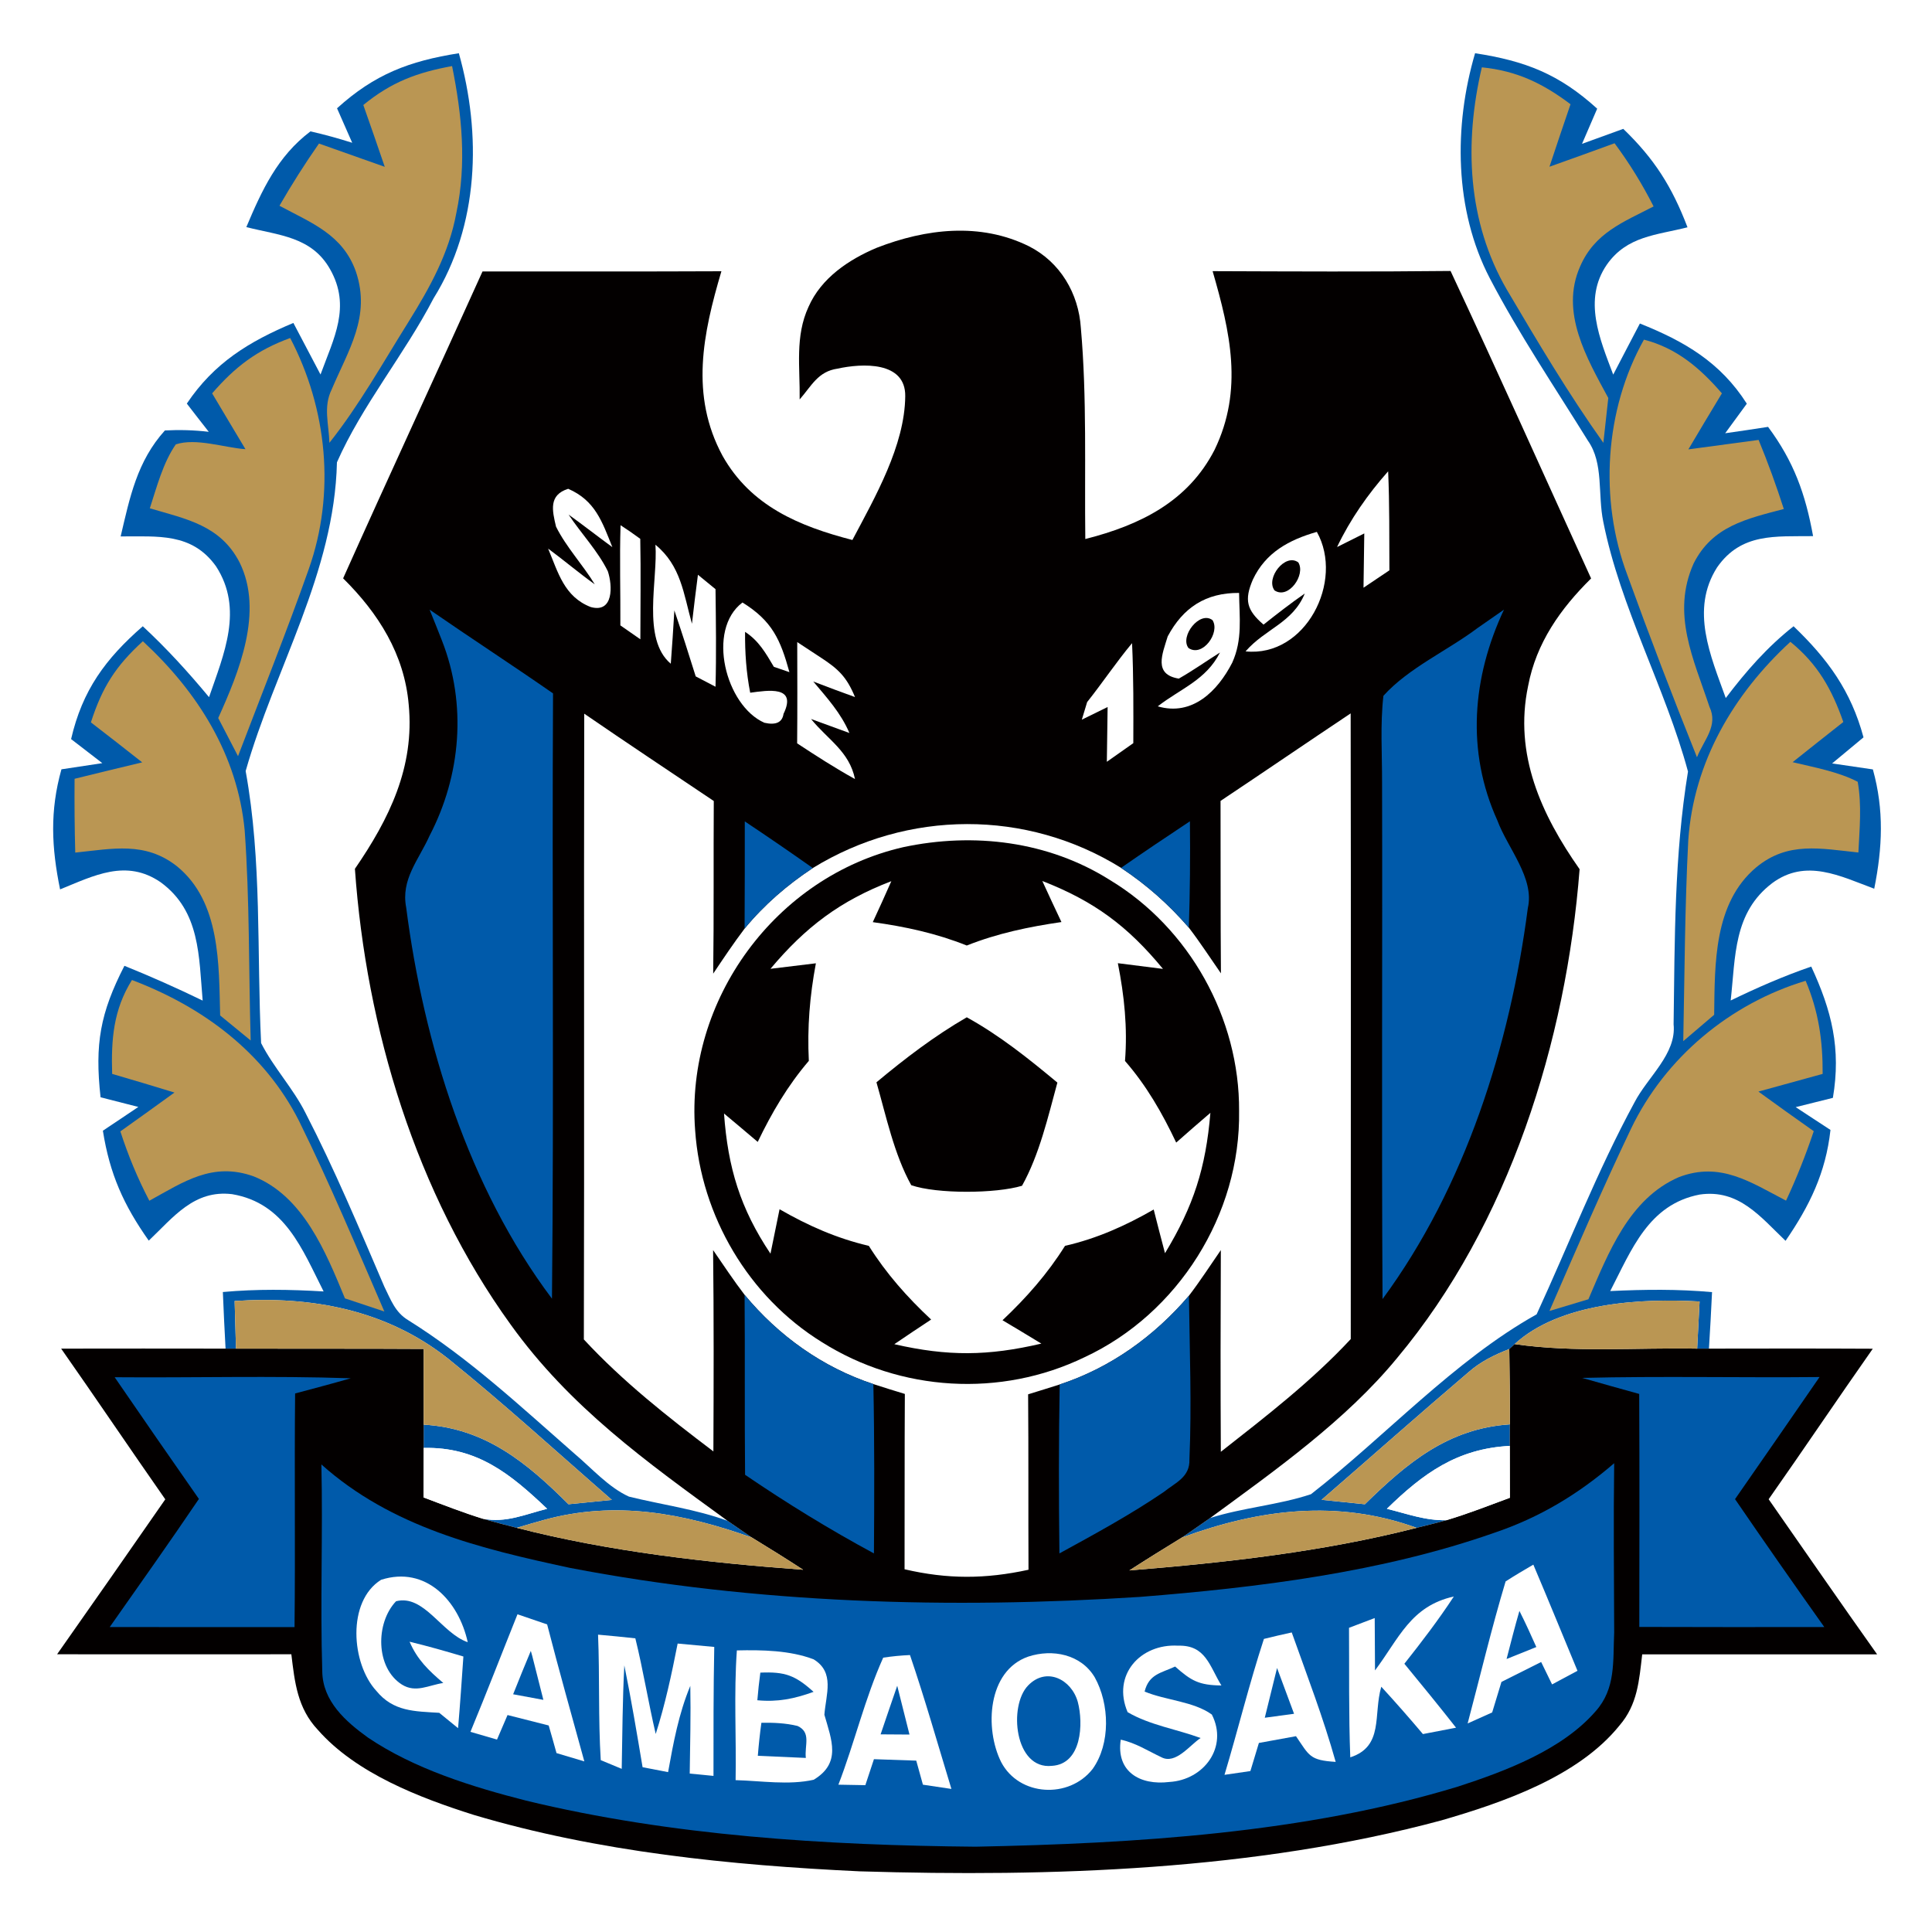 <?xml version="1.0" encoding="UTF-8" standalone="no"?>
<!DOCTYPE svg PUBLIC "-//W3C//DTD SVG 1.1//EN" "http://www.w3.org/Graphics/SVG/1.1/DTD/svg11.dtd">
<svg xmlns="http://www.w3.org/2000/svg" version="1.1" viewBox="0 0 200 200" width="200.0pt" height="200.0pt">
<path d="M 0.00 0.00 L 200.00 0.00 L 200.00 200.00 L 0.00 200.00 L 0.00 0.00 Z" fill="#ffffff" />
<path d="M 47.50 5.51 C 49.86 13.89 49.59 23.34 44.88 30.89 C 41.89 36.65 37.45 42.01 34.88 47.86 C 34.62 59.30 28.45 69.20 25.43 79.82 C 27.13 89.18 26.57 98.55 27.03 107.98 C 28.32 110.52 30.34 112.65 31.63 115.22 C 34.64 121.05 37.19 127.15 39.78 133.18 C 40.45 134.53 40.89 135.84 42.25 136.66 C 48.59 140.62 53.89 145.60 59.49 150.50 C 61.26 151.99 62.99 153.97 65.11 154.93 C 68.52 155.77 71.98 156.22 75.31 157.43 C 76.15 158.01 76.98 158.59 77.82 159.16 C 70.74 156.65 63.71 155.30 56.29 157.35 C 55.35 157.61 54.42 157.88 53.49 158.16 C 52.32 157.86 51.15 157.56 49.99 157.22 C 52.39 157.68 54.35 156.76 56.64 156.19 C 52.85 152.59 49.40 149.76 43.86 149.89 L 43.86 147.48 C 50.23 147.84 54.55 151.43 58.85 155.72 C 60.35 155.57 61.84 155.42 63.34 155.27 C 57.71 150.37 52.19 145.32 46.38 140.64 C 40.01 135.60 32.26 134.14 24.29 134.68 C 24.33 136.32 24.38 137.97 24.43 139.61 L 23.35 139.61 C 23.24 137.66 23.15 135.70 23.07 133.75 C 26.55 133.43 30.01 133.48 33.50 133.69 C 31.28 129.31 29.50 124.55 24.03 123.62 C 20.09 123.14 17.94 126.02 15.40 128.43 C 12.80 124.75 11.36 121.54 10.65 117.05 C 11.87 116.23 13.10 115.42 14.32 114.59 C 13.02 114.26 11.71 113.93 10.41 113.59 C 9.80 108.07 10.37 104.87 12.88 99.98 C 15.63 101.09 18.32 102.29 20.98 103.58 C 20.58 99.02 20.74 94.33 16.63 91.33 C 13.06 88.88 9.72 90.65 6.22 92.07 C 5.33 87.72 5.15 83.95 6.36 79.64 C 7.77 79.42 9.18 79.21 10.59 79.00 C 9.51 78.17 8.44 77.34 7.36 76.51 C 8.53 71.44 10.92 68.20 14.78 64.83 C 17.25 67.12 19.49 69.58 21.64 72.17 C 23.17 67.72 25.24 63.05 22.36 58.62 C 19.85 55.12 16.32 55.55 12.49 55.53 C 13.44 51.48 14.19 47.75 17.07 44.56 C 18.57 44.48 20.08 44.52 21.61 44.70 C 20.85 43.73 20.09 42.76 19.34 41.78 C 22.16 37.57 25.77 35.36 30.37 33.43 C 31.31 35.21 32.24 36.99 33.18 38.77 C 34.54 35.03 36.37 31.75 34.17 27.87 C 32.26 24.49 28.88 24.37 25.50 23.51 C 27.11 19.69 28.73 16.17 32.14 13.60 C 33.60 13.93 35.04 14.33 36.46 14.78 C 35.93 13.59 35.41 12.40 34.89 11.21 C 38.78 7.68 42.37 6.32 47.50 5.51 Z" fill="#005aaa" />
<path d="M 165.34 11.25 C 164.82 12.46 164.29 13.68 163.77 14.89 C 165.19 14.38 166.62 13.86 168.04 13.34 C 171.27 16.45 173.09 19.34 174.69 23.53 C 171.46 24.35 168.44 24.42 166.35 27.38 C 163.84 31.01 165.62 35.12 167.00 38.78 C 167.92 37.02 168.83 35.25 169.76 33.49 C 174.37 35.33 178.10 37.50 180.83 41.79 C 180.09 42.81 179.34 43.83 178.59 44.85 C 180.07 44.64 181.55 44.42 183.03 44.19 C 185.69 47.77 186.90 51.13 187.69 55.50 C 183.79 55.55 180.25 55.14 177.75 58.74 C 174.96 63.13 177.08 67.89 178.65 72.26 C 180.74 69.50 182.94 66.98 185.67 64.83 C 189.21 68.23 191.61 71.51 192.91 76.33 C 191.83 77.23 190.75 78.13 189.66 79.03 C 191.07 79.23 192.47 79.44 193.88 79.65 C 195.05 83.87 194.87 87.74 194.02 92.00 C 190.49 90.69 186.95 88.84 183.46 91.42 C 179.43 94.48 179.67 99.01 179.16 103.57 C 181.88 102.25 184.64 101.04 187.50 100.06 C 189.62 104.63 190.60 108.56 189.74 113.65 C 188.46 113.97 187.17 114.29 185.89 114.61 C 187.08 115.40 188.29 116.18 189.49 116.97 C 189.00 121.41 187.33 124.82 184.84 128.45 C 182.24 125.97 180.00 123.07 175.95 123.66 C 170.65 124.68 168.90 129.38 166.69 133.65 C 170.22 133.48 173.72 133.44 177.23 133.76 C 177.14 135.71 177.03 137.66 176.91 139.61 L 175.69 139.61 C 175.78 137.99 175.86 136.36 175.94 134.73 C 169.89 134.38 161.50 134.83 156.79 139.14 L 156.24 139.65 C 154.69 140.26 153.28 140.94 152.02 142.05 C 146.91 146.40 141.89 150.86 136.81 155.26 C 138.30 155.41 139.80 155.56 141.29 155.72 C 145.65 151.45 149.91 147.87 156.30 147.45 L 156.29 149.68 C 150.85 149.96 147.33 152.52 143.57 156.19 C 145.68 156.71 147.54 157.42 149.73 157.37 C 148.71 157.66 147.68 157.90 146.65 158.16 C 138.44 155.19 130.38 156.22 122.36 159.16 C 123.34 158.50 124.31 157.81 125.28 157.14 C 128.68 156.06 132.36 155.80 135.71 154.68 C 143.39 148.71 150.52 140.84 159.07 136.06 C 162.43 128.77 165.36 121.19 169.19 114.14 C 170.56 111.48 173.57 109.11 173.25 106.03 C 173.37 97.24 173.32 88.57 174.74 79.87 C 172.40 71.20 167.74 62.90 165.97 54.01 C 165.38 51.15 166.03 47.96 164.38 45.62 C 160.96 40.10 157.25 34.60 154.23 28.82 C 150.54 21.74 150.48 13.05 152.70 5.51 C 157.91 6.31 161.40 7.67 165.34 11.25 Z" fill="#005aaa" />
<path d="M 46.80 6.84 C 47.82 11.90 48.32 16.94 47.24 22.05 C 46.47 26.23 44.51 29.74 42.30 33.30 C 39.61 37.59 37.24 41.87 34.10 45.84 C 34.04 43.88 33.45 42.12 34.33 40.33 C 36.05 36.25 38.41 32.79 36.85 28.14 C 35.49 24.27 32.25 23.09 28.93 21.30 C 30.20 19.09 31.56 16.95 33.02 14.86 C 35.29 15.66 37.56 16.47 39.83 17.27 C 39.10 15.13 38.36 13.00 37.61 10.87 C 40.51 8.50 43.14 7.51 46.80 6.84 Z" fill="#ba9653" />
<path d="M 162.58 10.79 C 161.84 12.94 161.12 15.10 160.40 17.26 C 162.65 16.46 164.90 15.65 167.14 14.83 C 168.69 16.92 170.00 19.05 171.18 21.37 C 168.05 22.99 165.09 24.09 163.58 27.57 C 161.46 32.32 164.27 37.09 166.49 41.20 C 166.32 42.75 166.15 44.30 165.98 45.84 C 162.36 40.76 159.16 35.36 155.99 29.99 C 151.89 22.92 151.56 14.80 153.40 6.97 C 157.02 7.33 159.71 8.63 162.58 10.79 Z" fill="#ba9653" />
<path d="M 106.51 25.49 C 109.75 27.13 111.66 30.37 111.89 33.95 C 112.53 41.19 112.26 48.54 112.35 55.80 C 117.97 54.37 122.96 51.96 125.73 46.57 C 128.74 40.35 127.35 34.37 125.53 28.07 C 133.74 28.10 141.95 28.14 150.16 28.05 C 155.11 38.62 159.87 49.27 164.71 59.88 C 161.54 63.01 159.03 66.55 158.19 71.01 C 156.70 78.08 159.55 84.33 163.52 89.98 C 162.14 107.78 156.21 126.73 144.62 140.59 C 139.33 147.03 131.98 152.23 125.28 157.14 C 124.31 157.81 123.34 158.50 122.36 159.16 C 120.53 160.28 118.71 161.41 116.91 162.57 C 126.88 161.76 136.96 160.64 146.65 158.16 C 147.68 157.90 148.71 157.66 149.73 157.37 C 151.95 156.71 154.13 155.85 156.30 155.05 C 156.30 153.26 156.29 151.47 156.29 149.68 L 156.30 147.45 C 156.32 144.85 156.27 142.25 156.24 139.65 L 156.79 139.14 C 162.97 140.04 169.43 139.49 175.69 139.61 L 176.91 139.61 C 182.56 139.60 188.22 139.59 193.87 139.62 C 190.24 144.79 186.72 150.03 183.09 155.20 C 186.83 160.56 190.54 165.94 194.32 171.26 C 186.22 171.25 178.11 171.26 170.00 171.26 C 169.68 173.98 169.52 176.45 167.65 178.62 C 163.38 183.92 155.57 186.60 149.23 188.44 C 129.96 193.63 108.86 194.32 89.01 193.72 C 75.65 193.09 61.90 191.71 49.05 187.88 C 43.45 186.11 36.86 183.58 32.90 179.07 C 30.79 176.82 30.51 174.17 30.16 171.25 C 22.08 171.26 13.99 171.25 5.91 171.25 C 9.66 165.92 13.39 160.57 17.11 155.21 C 13.49 150.03 9.96 144.79 6.33 139.61 C 12.01 139.60 17.68 139.60 23.35 139.61 L 24.43 139.61 C 30.91 139.63 37.38 139.60 43.86 139.64 C 43.86 142.25 43.86 144.86 43.86 147.48 L 43.86 149.89 C 43.86 151.60 43.85 153.31 43.84 155.01 C 45.88 155.78 47.92 156.58 49.99 157.22 C 51.15 157.56 52.32 157.86 53.49 158.16 C 63.09 160.63 73.27 161.77 83.14 162.50 C 81.39 161.36 79.61 160.25 77.82 159.16 C 76.98 158.59 76.15 158.01 75.31 157.43 C 66.91 151.32 59.00 145.67 52.85 137.10 C 43.07 123.55 37.91 106.50 36.74 89.94 C 40.29 84.77 42.93 79.42 42.31 72.95 C 41.86 67.73 39.17 63.48 35.52 59.87 C 40.27 49.25 45.17 38.70 49.95 28.10 C 58.20 28.09 66.44 28.12 74.68 28.08 C 72.77 34.53 71.41 40.92 74.80 47.19 C 77.73 52.39 82.72 54.47 88.24 55.90 C 90.58 51.47 93.66 46.14 93.71 41.02 C 93.76 37.36 89.21 37.61 86.71 38.16 C 84.67 38.45 84.01 39.95 82.78 41.35 C 82.83 38.02 82.28 34.83 83.70 31.76 C 85.01 28.78 87.86 26.87 90.76 25.65 C 95.85 23.67 101.47 23.00 106.51 25.49 Z" fill="#030000" />
<path d="M 30.04 34.99 C 33.88 42.33 34.74 51.07 31.96 58.92 C 29.66 65.42 27.10 71.83 24.64 78.28 C 23.96 76.97 23.27 75.65 22.59 74.33 C 24.74 69.57 27.32 63.31 24.80 58.22 C 22.82 54.38 19.31 53.74 15.51 52.62 C 16.23 50.42 16.87 47.91 18.20 46.00 C 20.30 45.31 23.21 46.34 25.41 46.50 C 24.25 44.58 23.11 42.64 21.96 40.72 C 24.35 37.96 26.59 36.25 30.04 34.99 Z" fill="#ba9653" />
<path d="M 170.18 35.16 C 173.57 36.03 176.01 38.12 178.25 40.72 C 177.08 42.65 175.93 44.58 174.78 46.52 C 177.21 46.19 179.63 45.86 182.05 45.54 C 183.02 47.89 183.88 50.27 184.66 52.69 C 180.81 53.71 177.26 54.46 175.32 58.34 C 173.00 63.54 175.33 68.24 176.96 73.16 C 177.90 75.14 176.39 76.58 175.67 78.39 C 173.16 72.14 170.74 65.82 168.45 59.49 C 165.53 51.71 166.11 42.42 170.18 35.16 Z" fill="#ba9653" />
<path d="M 143.70 48.79 C 143.85 52.21 143.81 55.62 143.83 59.04 C 142.94 59.64 142.04 60.24 141.15 60.84 C 141.18 58.97 141.20 57.09 141.23 55.22 C 140.29 55.69 139.35 56.16 138.41 56.63 C 139.78 53.76 141.60 51.16 143.70 48.79 Z" fill="#ffffff" />
<path d="M 58.82 50.60 C 61.60 51.81 62.32 53.96 63.39 56.64 C 61.87 55.53 60.39 54.37 58.86 53.27 C 60.16 55.23 61.88 57.02 62.92 59.13 C 63.42 60.62 63.53 63.50 61.15 62.84 C 58.40 61.77 57.78 59.26 56.74 56.79 C 58.37 57.99 59.92 59.31 61.57 60.49 C 60.33 58.45 58.62 56.65 57.56 54.52 C 57.16 52.84 56.78 51.24 58.82 50.60 Z" fill="#ffffff" />
<path d="M 64.24 54.37 C 64.94 54.82 65.61 55.29 66.28 55.78 C 66.35 59.25 66.29 62.71 66.29 66.18 C 65.60 65.70 64.91 65.22 64.22 64.74 C 64.24 61.29 64.13 57.82 64.24 54.37 Z" fill="#ffffff" />
<path d="M 136.32 55.06 C 139.18 60.17 135.15 68.07 128.94 67.43 C 130.98 65.08 133.82 64.49 135.07 61.44 C 133.60 62.46 132.20 63.55 130.80 64.66 C 129.06 63.16 128.78 62.12 129.70 59.99 C 131.02 57.19 133.45 55.88 136.32 55.06 Z" fill="#ffffff" />
<path d="M 67.85 56.39 C 70.50 58.57 70.76 61.46 71.63 64.57 C 71.82 62.88 72.03 61.19 72.25 59.50 C 72.86 60.00 73.46 60.49 74.07 60.99 C 74.11 64.35 74.16 67.72 74.07 71.09 C 73.39 70.73 72.70 70.37 72.02 70.02 C 71.31 67.74 70.58 65.46 69.81 63.19 C 69.70 65.03 69.58 66.88 69.44 68.71 C 66.40 66.15 68.12 59.99 67.85 56.39 Z" fill="#ffffff" />
<path d="M 134.40 58.22 C 135.19 59.49 133.39 62.08 131.94 61.12 C 130.99 59.87 133.04 57.21 134.40 58.22 Z" fill="#030000" />
<path d="M 128.27 61.38 C 128.30 63.92 128.64 66.21 127.56 68.60 C 126.05 71.54 123.43 74.17 119.85 73.12 C 122.23 71.27 124.85 70.40 126.29 67.55 C 124.87 68.44 123.49 69.42 122.03 70.25 C 119.37 69.82 120.33 67.70 120.88 65.88 C 122.47 62.90 124.82 61.35 128.27 61.38 Z" fill="#ffffff" />
<path d="M 76.86 62.37 C 79.94 64.28 80.79 66.21 81.72 69.58 C 81.18 69.40 80.64 69.21 80.11 69.03 C 79.27 67.61 78.55 66.33 77.13 65.41 C 77.11 67.55 77.25 69.61 77.66 71.71 C 79.47 71.47 82.55 70.94 81.11 73.90 C 80.98 74.78 80.32 75.09 79.13 74.82 C 75.11 73.05 73.11 65.20 76.86 62.37 Z" fill="#ffffff" />
<path d="M 44.47 63.11 C 48.71 66.04 53.02 68.84 57.25 71.78 C 57.14 92.67 57.35 113.56 57.14 134.44 C 48.50 122.95 43.87 108.08 42.05 93.96 C 41.48 91.03 43.33 89.05 44.47 86.51 C 47.72 80.27 48.34 72.91 45.75 66.31 C 45.33 65.24 44.91 64.18 44.47 63.11 Z" fill="#005aaa" />
<path d="M 125.52 64.20 C 126.34 65.49 124.48 68.08 123.03 67.08 C 122.11 65.87 124.20 63.18 125.52 64.20 Z" fill="#030000" />
<path d="M 155.69 63.11 C 152.40 70.13 151.76 77.78 155.01 84.94 C 156.07 87.80 158.88 90.91 158.16 94.01 C 156.31 108.20 151.68 122.86 143.12 134.48 C 143.01 116.65 143.12 98.83 143.07 81.00 C 143.08 78.03 142.87 74.99 143.21 72.03 C 145.80 69.15 149.85 67.35 152.96 65.01 C 153.87 64.38 154.78 63.75 155.69 63.11 Z" fill="#005aaa" />
<path d="M 14.79 66.38 C 20.46 71.62 24.59 78.15 25.33 85.97 C 25.85 93.19 25.74 100.47 25.95 107.71 C 24.90 106.85 23.84 105.98 22.79 105.12 C 22.65 99.84 22.84 93.35 18.31 89.67 C 15.01 87.08 11.64 87.87 7.79 88.26 C 7.72 85.71 7.70 83.17 7.72 80.62 C 10.05 80.04 12.38 79.48 14.72 78.92 C 12.96 77.53 11.19 76.15 9.41 74.78 C 10.58 71.14 11.97 68.95 14.79 66.38 Z" fill="#ba9653" />
<path d="M 82.53 66.47 C 83.35 67.00 84.17 67.54 84.98 68.08 C 86.80 69.26 87.66 70.10 88.51 72.16 C 87.06 71.64 85.62 71.10 84.19 70.55 C 85.61 72.24 87.05 73.81 87.93 75.88 C 86.60 75.40 85.28 74.92 83.96 74.43 C 85.70 76.58 87.91 77.76 88.51 80.65 C 86.45 79.51 84.48 78.24 82.52 76.95 C 82.55 73.46 82.54 69.96 82.53 66.47 Z" fill="#ffffff" />
<path d="M 185.34 66.44 C 188.17 68.74 189.63 71.34 190.82 74.74 C 189.06 76.12 187.32 77.51 185.57 78.90 C 187.78 79.43 190.28 79.88 192.31 80.93 C 192.74 83.38 192.50 85.78 192.38 88.25 C 188.49 87.85 185.09 87.07 181.81 89.78 C 177.39 93.49 177.52 99.79 177.45 105.05 C 176.38 105.96 175.32 106.87 174.25 107.78 C 174.39 100.84 174.41 93.89 174.77 86.96 C 175.33 78.87 179.46 71.85 185.34 66.44 Z" fill="#ba9653" />
<path d="M 117.19 66.58 C 117.35 70.03 117.33 73.48 117.32 76.93 C 116.40 77.57 115.49 78.21 114.58 78.86 C 114.60 76.97 114.63 75.08 114.66 73.19 C 113.77 73.63 112.88 74.06 111.99 74.50 C 112.17 73.89 112.35 73.29 112.54 72.68 C 114.13 70.68 115.55 68.55 117.19 66.58 Z" fill="#ffffff" />
<path d="M 60.48 73.88 C 64.92 76.93 69.41 79.91 73.89 82.92 C 73.85 88.88 73.91 94.84 73.83 100.79 C 74.89 99.21 75.93 97.65 77.08 96.13 C 79.10 93.67 81.49 91.61 84.14 89.86 C 93.94 83.83 106.26 83.76 116.05 89.84 C 118.72 91.61 120.98 93.62 123.07 96.03 C 124.24 97.56 125.29 99.18 126.39 100.76 C 126.34 94.81 126.37 88.86 126.35 82.91 C 130.85 79.91 135.32 76.85 139.82 73.85 C 139.86 95.44 139.83 117.03 139.83 138.62 C 135.75 143.00 131.07 146.61 126.38 150.29 C 126.34 143.33 126.35 136.37 126.38 129.41 C 125.29 130.99 124.24 132.61 123.08 134.13 C 119.49 138.33 114.97 141.59 109.70 143.32 C 108.61 143.66 107.52 144.01 106.43 144.34 C 106.48 150.39 106.44 156.44 106.47 162.50 C 102.01 163.47 98.10 163.49 93.64 162.45 C 93.66 156.40 93.63 150.35 93.67 144.30 C 92.58 143.96 91.49 143.64 90.41 143.28 C 85.16 141.55 80.60 138.29 77.08 134.04 C 75.94 132.55 74.89 130.96 73.82 129.41 C 73.90 136.36 73.88 143.31 73.85 150.25 C 69.12 146.67 64.49 143.03 60.44 138.66 C 60.50 117.07 60.43 95.47 60.48 73.88 Z" fill="#ffffff" />
<path d="M 77.10 85.03 C 79.47 86.61 81.82 88.22 84.14 89.86 C 81.49 91.61 79.10 93.67 77.08 96.13 C 77.10 92.43 77.10 88.73 77.10 85.03 Z" fill="#005aaa" />
<path d="M 123.18 85.02 C 123.22 88.69 123.19 92.36 123.07 96.03 C 120.98 93.62 118.72 91.61 116.05 89.84 C 118.41 88.20 120.79 86.60 123.18 85.02 Z" fill="#005aaa" />
<path d="M 93.50 87.70 C 100.80 86.14 108.53 87.08 114.90 91.10 C 123.12 96.06 128.33 105.40 128.27 115.00 C 128.44 125.70 121.96 135.99 112.27 140.50 C 103.59 144.70 93.21 144.07 85.07 138.93 C 77.49 134.24 72.57 125.88 71.96 117.00 C 70.93 103.51 80.31 90.72 93.50 87.70 Z" fill="#030000" />
<path d="M 92.27 91.22 C 91.65 92.64 91.00 94.05 90.35 95.46 C 93.70 95.92 96.93 96.62 100.08 97.88 C 103.25 96.62 106.51 95.94 109.88 95.45 C 109.21 94.04 108.55 92.62 107.90 91.20 C 113.27 93.29 116.74 95.87 120.39 100.30 C 118.83 100.11 117.27 99.91 115.72 99.71 C 116.39 103.10 116.73 106.38 116.46 109.83 C 118.69 112.39 120.31 115.22 121.76 118.28 C 122.93 117.24 124.11 116.22 125.30 115.20 C 124.82 120.91 123.56 124.85 120.60 129.73 C 120.20 128.22 119.81 126.72 119.43 125.21 C 116.50 126.89 113.56 128.21 110.25 128.97 C 108.43 131.87 106.26 134.33 103.78 136.67 C 105.12 137.47 106.46 138.27 107.80 139.09 C 102.28 140.38 98.13 140.42 92.58 139.15 C 93.84 138.29 95.11 137.44 96.39 136.60 C 93.91 134.28 91.75 131.85 89.94 128.97 C 86.61 128.19 83.65 126.88 80.70 125.18 C 80.39 126.71 80.08 128.25 79.76 129.78 C 76.63 125.10 75.35 120.88 74.95 115.27 C 76.12 116.24 77.28 117.23 78.44 118.21 C 79.89 115.19 81.54 112.38 83.73 109.82 C 83.56 106.35 83.82 103.14 84.46 99.72 C 82.89 99.91 81.33 100.10 79.76 100.29 C 83.38 95.97 86.99 93.24 92.27 91.22 Z" fill="#ffffff" />
<path d="M 13.66 101.45 C 21.00 104.23 27.35 108.93 30.96 116.05 C 34.14 122.50 36.93 129.17 39.79 135.77 C 38.43 135.32 37.07 134.87 35.71 134.41 C 33.74 129.65 31.40 123.81 26.24 121.77 C 21.99 120.26 19.02 122.34 15.46 124.30 C 14.24 121.97 13.27 119.62 12.46 117.12 C 14.33 115.79 16.20 114.45 18.06 113.10 C 15.92 112.44 13.77 111.80 11.61 111.17 C 11.50 107.61 11.73 104.54 13.66 101.45 Z" fill="#ba9653" />
<path d="M 186.92 101.53 C 188.26 104.70 188.70 107.74 188.68 111.17 C 186.46 111.78 184.24 112.39 182.03 113.00 C 183.93 114.38 185.84 115.75 187.76 117.10 C 186.93 119.56 185.99 121.94 184.89 124.29 C 181.23 122.39 178.09 120.21 173.79 121.86 C 168.64 124.09 166.50 129.70 164.43 134.50 C 163.09 134.90 161.75 135.31 160.40 135.71 C 163.15 129.40 165.87 123.06 168.84 116.85 C 172.38 109.47 179.11 103.88 186.92 101.53 Z" fill="#ba9653" />
<path d="M 100.08 105.31 C 103.49 107.19 106.48 109.59 109.46 112.07 C 108.49 115.62 107.60 119.52 105.80 122.75 C 103.10 123.57 96.99 123.61 94.33 122.69 C 92.55 119.47 91.74 115.56 90.73 112.04 C 93.69 109.57 96.74 107.24 100.08 105.31 Z" fill="#030000" />
<path d="M 77.08 134.04 C 80.60 138.29 85.16 141.55 90.41 143.28 C 90.53 149.12 90.51 154.97 90.47 160.81 C 85.87 158.33 81.45 155.61 77.13 152.67 C 77.07 146.46 77.13 140.25 77.08 134.04 Z" fill="#005aaa" />
<path d="M 24.29 134.68 C 32.26 134.14 40.01 135.60 46.38 140.64 C 52.19 145.32 57.71 150.37 63.34 155.27 C 61.84 155.42 60.35 155.57 58.85 155.72 C 54.55 151.43 50.23 147.84 43.86 147.48 C 43.86 144.86 43.86 142.25 43.86 139.64 C 37.38 139.60 30.91 139.63 24.43 139.61 C 24.38 137.97 24.33 136.32 24.29 134.68 Z" fill="#ba9653" />
<path d="M 123.08 134.13 C 123.15 139.77 123.37 145.44 123.13 151.07 C 123.19 152.92 121.71 153.46 120.46 154.46 C 117.02 156.80 113.32 158.81 109.67 160.81 C 109.60 154.98 109.59 149.14 109.70 143.32 C 114.97 141.59 119.49 138.33 123.08 134.13 Z" fill="#005aaa" />
<path d="M 175.94 134.73 C 175.86 136.36 175.78 137.99 175.69 139.61 C 169.43 139.49 162.97 140.04 156.79 139.14 C 161.50 134.83 169.89 134.38 175.94 134.73 Z" fill="#ba9653" />
<path d="M 156.24 139.65 C 156.27 142.25 156.32 144.85 156.30 147.45 C 149.91 147.87 145.65 151.45 141.29 155.72 C 139.80 155.56 138.30 155.41 136.81 155.26 C 141.89 150.86 146.91 146.40 152.02 142.05 C 153.28 140.94 154.69 140.26 156.24 139.65 Z" fill="#ba9653" />
<path d="M 11.87 142.57 C 20.01 142.64 28.17 142.40 36.31 142.68 C 34.39 143.23 32.47 143.74 30.55 144.25 C 30.47 152.32 30.58 160.38 30.49 168.44 C 24.11 168.43 17.73 168.45 11.36 168.43 C 14.46 164.02 17.57 159.63 20.59 155.17 C 17.66 150.98 14.76 146.78 11.87 142.57 Z" fill="#005aaa" />
<path d="M 163.78 142.64 C 171.97 142.44 180.17 142.63 188.36 142.55 C 185.46 146.77 182.53 150.98 179.61 155.19 C 182.65 159.63 185.73 164.04 188.85 168.43 C 182.47 168.44 176.08 168.44 169.70 168.42 C 169.71 160.38 169.73 152.34 169.69 144.30 C 167.72 143.75 165.75 143.21 163.78 142.64 Z" fill="#005aaa" />
<path d="M 43.86 149.89 C 49.40 149.76 52.85 152.59 56.64 156.19 C 54.35 156.76 52.39 157.68 49.99 157.22 C 47.92 156.58 45.88 155.78 43.84 155.01 C 43.85 153.31 43.86 151.60 43.86 149.89 Z" fill="#ffffff" />
<path d="M 156.29 149.68 C 156.29 151.47 156.30 153.26 156.30 155.05 C 154.13 155.85 151.95 156.71 149.73 157.37 C 147.54 157.42 145.68 156.71 143.57 156.19 C 147.33 152.52 150.85 149.96 156.29 149.68 Z" fill="#ffffff" />
<path d="M 33.27 151.60 C 40.54 158.09 49.68 160.30 58.97 162.30 C 78.31 166.02 98.39 166.57 118.01 165.31 C 130.24 164.34 143.04 162.76 154.67 158.68 C 159.38 157.09 163.35 154.70 167.10 151.47 C 167.02 157.32 167.08 163.16 167.10 169.00 C 166.96 171.96 167.29 174.79 165.17 177.16 C 161.70 181.15 155.84 183.35 150.92 184.95 C 135.08 189.77 117.48 190.84 101.00 191.17 C 85.54 191.03 69.53 190.05 54.46 186.40 C 48.89 184.98 42.90 183.12 38.10 179.88 C 35.78 178.21 33.40 176.11 33.36 173.02 C 33.14 165.89 33.43 158.73 33.27 151.60 Z" fill="#005aaa" />
<path d="M 56.29 157.35 C 63.71 155.30 70.74 156.65 77.82 159.16 C 79.61 160.25 81.39 161.36 83.14 162.50 C 73.27 161.77 63.09 160.63 53.49 158.16 C 54.42 157.88 55.35 157.61 56.29 157.35 Z" fill="#ba9653" />
<path d="M 146.65 158.16 C 136.96 160.64 126.88 161.76 116.91 162.57 C 118.71 161.41 120.53 160.28 122.36 159.16 C 130.38 156.22 138.44 155.19 146.65 158.16 Z" fill="#ba9653" />
<path d="M 158.73 161.97 C 160.28 165.62 161.78 169.30 163.30 172.96 C 162.42 173.43 161.54 173.90 160.67 174.37 C 160.29 173.60 159.91 172.82 159.54 172.05 C 158.17 172.74 156.80 173.43 155.43 174.11 C 155.11 175.17 154.79 176.22 154.47 177.27 C 153.62 177.65 152.78 178.03 151.93 178.41 C 153.23 173.51 154.40 168.56 155.86 163.71 C 156.80 163.10 157.77 162.53 158.73 161.97 Z" fill="#ffffff" />
<path d="M 39.45 163.54 C 44.09 162.06 47.48 165.72 48.42 170.00 C 45.72 169.08 43.90 165.02 41.00 165.76 C 38.86 168.00 38.86 172.65 41.61 174.39 C 43.05 175.28 44.36 174.45 45.89 174.22 C 44.38 172.94 43.19 171.80 42.40 169.95 C 44.27 170.40 46.13 170.93 47.97 171.48 C 47.80 173.95 47.63 176.43 47.42 178.90 C 46.77 178.37 46.12 177.84 45.47 177.31 C 42.91 177.15 40.72 177.19 38.96 175.04 C 36.36 172.22 35.89 165.77 39.45 163.54 Z" fill="#ffffff" />
<path d="M 150.50 165.27 C 148.92 167.68 147.17 169.97 145.38 172.23 C 147.18 174.42 148.98 176.62 150.73 178.85 C 149.59 179.07 148.44 179.29 147.30 179.51 C 145.89 177.84 144.46 176.21 142.99 174.61 C 142.14 177.51 143.28 180.78 139.78 181.92 C 139.61 177.45 139.68 172.99 139.65 168.51 C 140.54 168.17 141.42 167.84 142.31 167.50 C 142.32 169.31 142.33 171.11 142.34 172.92 C 144.82 169.62 146.03 166.26 150.50 165.27 Z" fill="#ffffff" />
<path d="M 157.29 166.76 C 157.91 167.99 158.48 169.24 159.04 170.50 C 158.01 170.92 156.99 171.33 155.96 171.74 C 156.39 170.08 156.81 168.41 157.29 166.76 Z" fill="#005aaa" />
<path d="M 53.57 167.11 C 54.59 167.46 55.62 167.81 56.64 168.16 C 57.86 172.90 59.19 177.61 60.49 182.34 C 59.53 182.05 58.57 181.76 57.61 181.48 C 57.34 180.52 57.08 179.57 56.80 178.62 C 55.38 178.26 53.96 177.90 52.54 177.54 C 52.18 178.38 51.81 179.23 51.45 180.08 C 50.53 179.81 49.62 179.55 48.70 179.28 C 50.37 175.25 51.94 171.17 53.57 167.11 Z" fill="#ffffff" />
<path d="M 61.91 169.22 C 63.20 169.33 64.48 169.46 65.77 169.60 C 66.58 172.88 67.11 176.22 67.88 179.50 C 68.86 176.43 69.53 173.30 70.15 170.14 C 71.41 170.26 72.68 170.37 73.94 170.49 C 73.85 174.94 73.86 179.39 73.86 183.84 L 71.40 183.60 C 71.44 180.57 71.52 177.54 71.46 174.52 C 70.26 177.40 69.71 180.40 69.16 183.45 C 68.28 183.28 67.40 183.11 66.52 182.94 C 65.93 179.42 65.34 175.90 64.63 172.40 C 64.44 175.97 64.43 179.54 64.36 183.11 L 62.19 182.21 C 61.92 177.89 62.09 173.55 61.91 169.22 Z" fill="#ffffff" />
<path d="M 133.72 168.99 C 135.32 173.49 136.98 177.80 138.27 182.39 C 135.56 182.22 135.55 181.76 134.16 179.73 C 132.88 179.96 131.60 180.19 130.32 180.43 C 130.03 181.40 129.74 182.37 129.44 183.34 C 128.55 183.47 127.65 183.60 126.76 183.73 C 128.16 179.06 129.32 174.30 130.84 169.66 C 131.80 169.42 132.76 169.20 133.72 168.99 Z" fill="#ffffff" />
<path d="M 76.28 170.85 C 78.88 170.79 81.77 170.84 84.22 171.77 C 86.45 173.12 85.50 175.40 85.34 177.51 C 86.09 180.13 87.11 182.51 84.23 184.24 C 81.65 184.82 78.78 184.35 76.15 184.28 C 76.23 179.81 75.96 175.30 76.28 170.85 Z" fill="#ffffff" />
<path d="M 121.96 170.36 C 124.82 170.28 125.20 172.46 126.44 174.48 C 124.12 174.45 123.33 174.01 121.65 172.52 C 120.18 173.20 118.94 173.30 118.49 175.11 C 120.66 176.02 123.56 176.12 125.45 177.49 C 127.16 180.84 124.65 184.26 121.04 184.47 C 118.02 184.84 115.52 183.41 116.02 180.09 C 117.56 180.42 118.81 181.24 120.21 181.90 C 121.70 182.71 123.19 180.62 124.29 179.92 C 121.83 179.01 119.00 178.58 116.73 177.24 C 115.09 173.41 118.04 170.13 121.96 170.36 Z" fill="#ffffff" />
<path d="M 54.95 170.90 L 55.10 171.43 C 55.49 172.94 55.87 174.46 56.25 175.97 C 55.21 175.78 54.16 175.58 53.12 175.39 C 53.72 173.89 54.32 172.39 54.95 170.90 Z" fill="#005aaa" />
<path d="M 91.43 171.60 C 92.35 171.46 93.27 171.37 94.20 171.33 C 95.76 175.91 97.08 180.56 98.49 185.19 C 97.51 185.04 96.53 184.90 95.54 184.75 C 95.31 183.92 95.08 183.09 94.85 182.26 C 93.39 182.21 91.93 182.16 90.47 182.11 C 90.18 183.01 89.88 183.90 89.58 184.80 C 88.65 184.78 87.72 184.77 86.79 184.75 C 88.46 180.42 89.53 175.82 91.43 171.60 Z" fill="#ffffff" />
<path d="M 106.45 171.49 C 108.95 170.67 111.91 171.25 113.33 173.64 C 114.86 176.39 114.98 180.50 113.11 183.12 C 110.68 186.24 105.50 185.97 103.64 182.41 C 101.92 178.98 102.20 172.96 106.45 171.49 Z" fill="#ffffff" />
<path d="M 78.71 173.15 C 81.25 173.04 82.32 173.42 84.22 175.14 C 82.22 175.86 80.52 176.21 78.40 176.01 C 78.48 175.05 78.58 174.10 78.71 173.15 Z" fill="#005aaa" />
<path d="M 132.20 172.67 C 132.79 174.25 133.38 175.83 133.96 177.41 C 132.95 177.55 131.94 177.68 130.93 177.82 C 131.36 176.10 131.78 174.39 132.20 172.67 Z" fill="#005aaa" />
<path d="M 106.43 174.48 C 108.32 172.52 110.91 173.84 111.57 176.17 C 112.17 178.42 111.99 182.62 108.89 182.80 C 105.02 183.21 104.38 176.58 106.43 174.48 Z" fill="#005aaa" />
<path d="M 92.88 174.51 C 93.31 176.19 93.73 177.88 94.15 179.56 C 93.15 179.55 92.16 179.54 91.16 179.54 C 91.73 177.86 92.30 176.18 92.88 174.51 Z" fill="#005aaa" />
<path d="M 78.82 178.34 C 80.06 178.32 81.34 178.37 82.56 178.67 C 84.01 179.34 83.27 180.68 83.42 181.98 C 81.76 181.91 80.11 181.84 78.45 181.76 C 78.54 180.62 78.66 179.48 78.82 178.34 Z" fill="#005aaa" />
</svg>